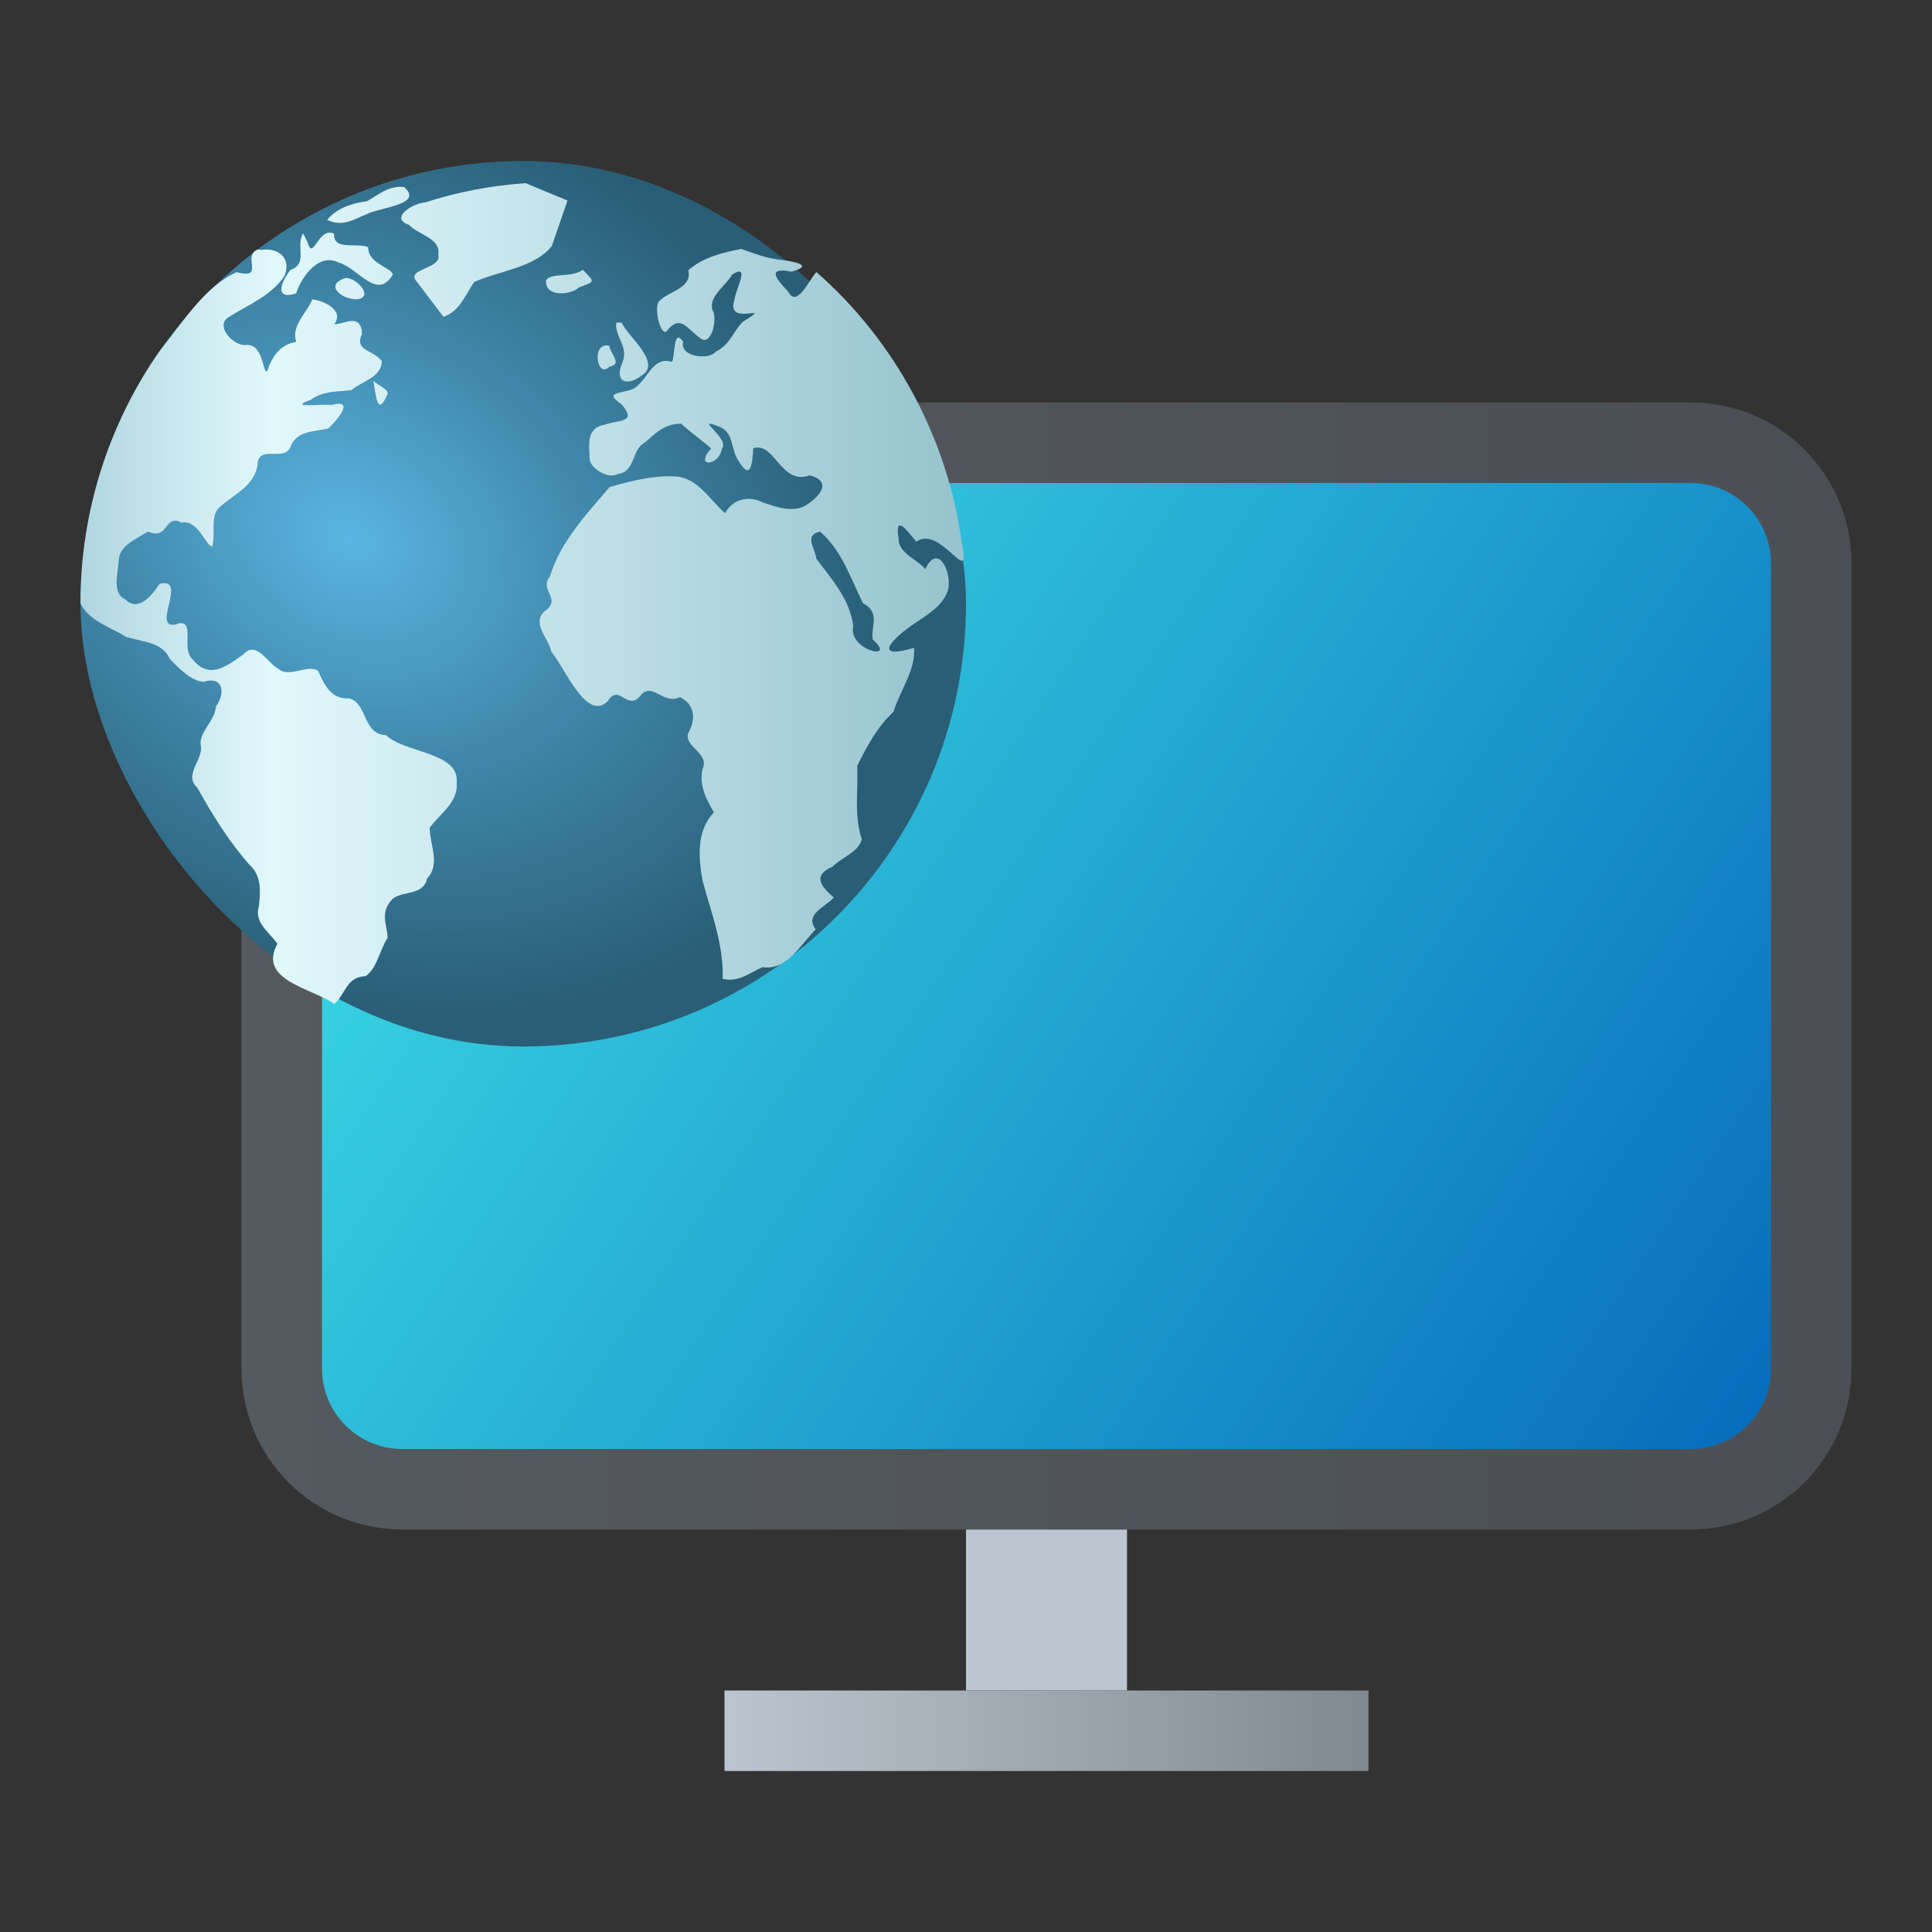 <?xml version="1.0" encoding="UTF-8" standalone="no"?>
<!-- Created with Inkscape (http://www.inkscape.org/) -->

<svg
   width="24"
   height="24"
   viewBox="0 0 24 24"
   version="1.1"
   id="svg2112"
   inkscape:version="1.2.1 (9c6d41e410, 2022-07-14, custom)"
   sodipodi:docname="network-workgroup.svg"
   xmlns:inkscape="http://www.inkscape.org/namespaces/inkscape"
   xmlns:sodipodi="http://sodipodi.sourceforge.net/DTD/sodipodi-0.dtd"
   xmlns:xlink="http://www.w3.org/1999/xlink"
   xmlns="http://www.w3.org/2000/svg"
   xmlns:svg="http://www.w3.org/2000/svg">
  <rect x="0" y="0" width="24" height="24" fill="#333333" stroke="none"/>
  <sodipodi:namedview
     id="namedview2114"
     pagecolor="#ffffff"
     bordercolor="#000000"
     borderopacity="0.25"
     inkscape:showpageshadow="2"
     inkscape:pageopacity="0.0"
     inkscape:pagecheckerboard="0"
     inkscape:deskcolor="#d1d1d1"
     inkscape:document-units="px"
     showgrid="false"
     inkscape:zoom="35.541667"
     inkscape:cx="12"
     inkscape:cy="12"
     inkscape:window-width="1920"
     inkscape:window-height="1029"
     inkscape:window-x="0"
     inkscape:window-y="0"
     inkscape:window-maximized="1"
     inkscape:current-layer="svg2112" />
  <defs
     id="defs2109">
    <linearGradient
       inkscape:collect="always"
       xlink:href="#linearGradient2986"
       id="linearGradient2988"
       x1="0.093"
       y1="13.471"
       x2="-3.29"
       y2="13.471"
       gradientUnits="userSpaceOnUse"
       gradientTransform="matrix(2.365,0,0,0.306,16.78,17.879)" />
    <linearGradient
       inkscape:collect="always"
       id="linearGradient2986">
      <stop
         style="stop-color:#818990;stop-opacity:1;"
         offset="0"
         id="stop2982" />
      <stop
         style="stop-color:#bcc5cf;stop-opacity:1"
         offset="1"
         id="stop2984" />
    </linearGradient>
    <linearGradient
       inkscape:collect="always"
       xlink:href="#linearGradient1116"
       id="linearGradient1340"
       x1="0.827"
       y1="4.085"
       x2="6.118"
       y2="4.085"
       gradientUnits="userSpaceOnUse"
       gradientTransform="matrix(3.78,0,0,3.78,-0.125,-3.438)" />
    <linearGradient
       inkscape:collect="always"
       id="linearGradient1116">
      <stop
         style="stop-color:#555a5f;stop-opacity:1;"
         offset="0"
         id="stop1112" />
      <stop
         style="stop-color:#4b4f53;stop-opacity:1"
         offset="1"
         id="stop1114" />
    </linearGradient>
    <linearGradient
       inkscape:collect="always"
       xlink:href="#linearGradient2301"
       id="linearGradient1929"
       x1="0.529"
       y1="0.794"
       x2="5.292"
       y2="3.969"
       gradientUnits="userSpaceOnUse"
       gradientTransform="matrix(3.78,0,0,3.78,2,3)" />
    <linearGradient
       inkscape:collect="always"
       id="linearGradient2301">
      <stop
         style="stop-color:#3fe3e7;stop-opacity:1;"
         offset="0"
         id="stop2297" />
      <stop
         style="stop-color:#066bbc;stop-opacity:1"
         offset="1"
         id="stop2299" />
    </linearGradient>
    <linearGradient
       id="linearGradient883"
       x1="4"
       x2="59.861"
       y1="31.36"
       y2="31.36"
       gradientTransform="matrix(0.196,0,0,0.196,0.214,1.214)"
       gradientUnits="userSpaceOnUse">
      <stop
         stop-color="#b0d6df"
         offset="0"
         id="stop9" />
      <stop
         stop-color="#e1f8fc"
         offset=".217"
         id="stop11" />
      <stop
         stop-color="#96c3ce"
         offset="1"
         id="stop13" />
    </linearGradient>
    <radialGradient
       id="radialGradient875"
       cx="20.107"
       cy="28.705"
       r="28"
       gradientTransform="matrix(0.217,0.123,-0.097,0.171,2.766,-0.694)"
       gradientUnits="userSpaceOnUse">
      <stop
         stop-color="#5ab5e2"
         offset="0"
         id="stop2" />
      <stop
         stop-color="#4189ac"
         offset=".459"
         id="stop4" />
      <stop
         stop-color="#295e76"
         offset="1"
         id="stop6" />
    </radialGradient>
  </defs>
  <path
     id="rect958"
     style="fill:#bcc5cf;stroke-width:4.082;stroke-linecap:round;stroke-linejoin:round"
     d="m 12,19 h 2 L 14,21 h -2 z"
     sodipodi:nodetypes="ccccc" />
  <path
     id="rect2848"
     style="fill:url(#linearGradient2988);stroke-width:1.125;stroke-linecap:round;stroke-linejoin:round"
     d="m 9,21 h 8 v 1 H 9 Z" />
  <path
     id="rect1538"
     style="fill:url(#linearGradient1340);stroke-width:0.5;stroke-linejoin:round"
     d="M 5,5 H 21 c 1.108,0 2,0.892 2,2 V 17 c 0,1.108 -0.892,2 -2,2 H 5 C 3.892,19 3,18.108 3,17 V 7 C 3,5.892 3.892,5 5,5 Z" />
  <path
     id="rect1841"
     style="fill:url(#linearGradient1929);stroke-width:0.5;stroke-linejoin:round"
     d="M 5,6 H 21 c 0.554,0 1,0.446 1,1 v 10 c 0,0.554 -0.446,1 -1,1 H 5 c -0.554,0 -1,-0.446 -1,-1 V 7 c 0,-0.554 0.446,-1 1,-1 z" />
  <rect
     x="1"
     y="2"
     width="11"
     height="11"
     rx="5.5"
     ry="5.5"
     fill="url(#radialGradient875)"
     id="rect30"
     style="fill:url(#radialGradient875);stroke-width:0.196" />
  <path
     d="M 6.529,2.275 C 6.104,2.305 5.689,2.383 5.285,2.514 5.14,2.52 4.827,2.706 5.08,2.793 5.198,2.919 5.479,2.959 5.445,3.165 5.49,3.345 5.025,3.337 5.179,3.501 5.289,3.645 5.399,3.79 5.509,3.935 5.712,3.869 5.779,3.662 5.892,3.502 6.205,3.364 6.648,3.322 6.855,3.056 6.92,2.868 6.985,2.68 7.05,2.491 6.876,2.419 6.702,2.347 6.529,2.275 Z m -1.508,0.048 c -0.194,-0.021 -0.319,0.098 -0.464,0.177 -0.179,0.022 -0.38,0.088 -0.493,0.232 0.2,0.091 0.326,-0.006 0.499,-0.075 C 4.724,2.575 5.27,2.541 5.02,2.323 Z M 3.766,2.9 C 3.666,3.053 3.836,3.273 3.608,3.353 3.495,3.496 3.396,3.731 3.678,3.646 3.747,3.434 3.962,3.137 4.206,3.261 4.451,3.327 4.679,3.74 4.879,3.413 4.879,3.328 4.567,3.278 4.574,3.07 4.435,3.011 4.139,3.119 4.149,2.902 3.949,2.813 3.891,3.257 3.82,3.009 3.802,2.973 3.784,2.936 3.766,2.9 Z M 9.209,3.092 C 8.972,3.14 8.737,3.194 8.55,3.357 8.604,3.575 8.324,3.611 8.199,3.732 c -0.09,0.051 0.002,0.446 0.081,0.384 0.169,-0.222 0.256,-0.031 0.412,0.079 C 8.834,4.326 8.923,3.952 8.848,3.847 8.804,3.677 9.018,3.551 9.095,3.411 9.331,3.261 9.132,3.604 9.124,3.724 9.005,4.078 9.651,3.735 9.225,3.999 9.111,4.113 9.07,4.282 8.894,4.367 8.799,4.482 8.438,4.428 8.487,4.248 8.355,4.041 8.387,4.497 8.342,4.494 8.124,4.429 8.059,4.673 7.921,4.79 7.816,4.911 7.446,4.836 7.722,5.023 7.924,5.256 7.682,5.213 7.515,5.275 7.279,5.315 7.319,5.521 7.325,5.706 7.329,5.809 7.555,5.96 7.67,5.889 7.899,5.864 7.841,5.583 8.01,5.498 8.151,5.377 8.249,5.266 8.461,5.263 c 0.097,0.093 0.294,0.233 0.374,0.309 -0.22,0.24 0.101,0.221 0.132,0.002 0.109,-0.121 -0.358,-0.404 -0.05,-0.28 0.204,0.067 0.157,0.275 0.248,0.416 0.161,0.273 0.178,0.069 0.193,-0.142 0.268,-0.084 0.34,0.466 0.701,0.337 0.271,0.071 0.142,0.246 -0.028,0.359 C 9.875,6.379 9.642,6.301 9.471,6.239 9.302,6.152 9.097,6.202 9.008,6.375 8.81,6.204 8.67,5.933 8.383,5.918 8.11,5.904 7.835,5.976 7.573,6.05 7.281,6.392 6.966,6.725 6.831,7.161 6.69,7.334 6.992,7.438 6.762,7.596 c -0.16,0.149 0.054,0.333 0.087,0.5 0.172,0.204 0.435,0.874 0.7,0.615 0.149,-0.236 0.248,0.155 0.424,-0.09 0.148,-0.135 0.267,0.136 0.475,0.039 0.184,0.092 0.2,0.272 0.103,0.444 -0.063,0.175 0.271,0.247 0.176,0.451 -0.045,0.2 0.043,0.369 0.142,0.536 -0.221,0.23 -0.194,0.571 -0.139,0.86 0.108,0.395 0.262,0.792 0.247,1.208 0.193,0.051 0.336,-0.077 0.496,-0.144 0.305,0.043 0.471,-0.282 0.66,-0.469 -0.142,-0.191 0.117,-0.274 0.224,-0.397 -0.16,-0.139 -0.266,-0.273 -0.018,-0.381 0.114,-0.116 0.329,-0.182 0.366,-0.344 -0.099,-0.294 -0.042,-0.606 -0.057,-0.909 0.121,-0.245 0.25,-0.484 0.452,-0.674 0.08,-0.265 0.274,-0.509 0.255,-0.794 -0.47,0.141 -0.328,-0.06 -0.068,-0.25 C 11.469,7.663 11.726,7.539 11.781,7.313 11.821,7.09 11.646,6.743 11.494,7.071 11.421,6.967 11.161,6.87 11.165,6.706 11.109,6.375 11.254,6.574 11.383,6.73 11.683,6.507 12.075,7.344 11.948,6.747 11.776,5.456 11.122,4.236 10.141,3.379 10.051,3.474 9.902,3.83 9.793,3.625 9.639,3.462 9.519,3.314 9.832,3.375 10.139,3.292 9.833,3.243 9.672,3.224 9.511,3.205 9.361,3.146 9.209,3.092 Z m -6.008,0.008 C 2.999,3.179 3.303,3.477 2.939,3.381 2.54,3.562 2.274,4.001 1.996,4.343 1.349,5.257 0.997,6.375 1,7.495 c 0.106,0.219 0.368,0.293 0.563,0.414 0.199,0.068 0.449,0.058 0.548,0.277 0.111,0.116 0.259,0.271 0.417,0.284 0.243,-0.078 0.277,0.142 0.155,0.305 -0.013,0.179 -0.212,0.322 -0.19,0.479 0.044,0.176 -0.221,0.37 -0.042,0.531 0.188,0.337 0.39,0.663 0.644,0.954 0.158,0.139 0.14,0.33 0.121,0.52 -0.063,0.202 0.128,0.318 0.23,0.465 -0.249,0.457 0.426,0.548 0.708,0.748 0.142,-0.13 0.153,-0.34 0.389,-0.346 0.143,-0.1 0.173,-0.326 0.272,-0.476 -0.003,-0.16 -0.105,-0.309 0.061,-0.483 0.125,-0.106 0.383,-0.035 0.43,-0.255 0.17,-0.175 0.032,-0.417 0.032,-0.63 C 5.471,10.102 5.698,9.964 5.673,9.714 5.702,9.341 5.031,9.358 4.795,9.132 4.504,9.124 4.563,8.728 4.337,8.676 4.112,8.687 4.031,8.511 3.951,8.333 3.828,8.248 3.595,8.42 3.466,8.314 3.319,8.237 3.188,7.949 3.023,8.129 2.806,8.286 2.592,8.446 2.386,8.182 2.253,8.062 2.42,7.721 2.231,7.742 1.828,7.888 2.359,7.156 1.981,7.253 1.892,7.393 1.72,7.61 1.553,7.444 1.386,7.365 1.468,7.108 1.476,6.955 1.483,6.775 1.71,6.685 1.841,6.603 2.094,6.717 2.042,6.379 2.254,6.492 2.46,6.448 2.552,6.778 2.636,6.79 2.685,6.628 2.596,6.39 2.747,6.283 2.923,6.135 3.156,6.03 3.199,5.781 3.203,5.515 3.525,5.739 3.605,5.558 3.679,5.35 3.895,5.363 4.077,5.324 4.176,5.232 4.427,4.947 4.117,5.031 4.005,5.015 3.552,5.076 3.859,4.967 4.011,4.853 4.195,4.868 4.365,4.846 4.499,4.732 4.733,4.694 4.744,4.488 4.632,4.337 4.397,4.365 4.497,4.148 4.487,3.865 4.237,4.047 4.155,4.025 4.288,3.84 3.982,3.723 3.879,3.72 3.809,3.895 3.612,4.046 3.681,4.247 3.476,4.281 3.38,4.429 3.318,4.614 3.257,4.635 3.277,4.251 3.041,4.287 2.875,4.283 2.669,4.035 2.845,3.937 3.085,3.785 3.383,3.666 3.535,3.424 3.622,3.206 3.461,3.073 3.247,3.104 l -0.03,-0.002 z M 7.24,3.351 C 7.108,3.454 6.84,3.383 6.784,3.482 6.76,3.682 7.071,3.679 7.195,3.569 7.399,3.493 7.39,3.507 7.24,3.351 Z M 4.297,3.453 C 4.016,3.536 4.246,3.721 4.43,3.718 4.649,3.7 4.445,3.455 4.297,3.453 Z M 7.655,4.007 C 7.635,4.186 7.807,4.298 7.736,4.493 7.624,4.739 7.782,4.813 7.974,4.662 8.229,4.506 7.782,4.163 7.723,4.007 h -0.068 z M 7.57,4.295 C 7.341,4.238 7.413,4.719 7.571,4.554 7.741,4.524 7.578,4.393 7.57,4.295 Z M 4.638,4.728 C 4.672,4.911 4.684,5.2 4.817,4.889 4.817,4.829 4.685,4.782 4.638,4.728 Z m 5.549,1.875 c 0.27,0.235 0.379,0.577 0.532,0.889 0.227,0.119 0.092,0.301 0.124,0.454 C 11.158,8.223 10.523,8.076 10.6,7.774 10.549,7.425 10.324,7.191 10.14,6.938 10.126,6.804 9.982,6.651 10.187,6.604 Z"
     fill="url(#linearGradient883)"
     id="path32"
     style="fill:url(#linearGradient883);stroke-width:0.196" />
</svg>

